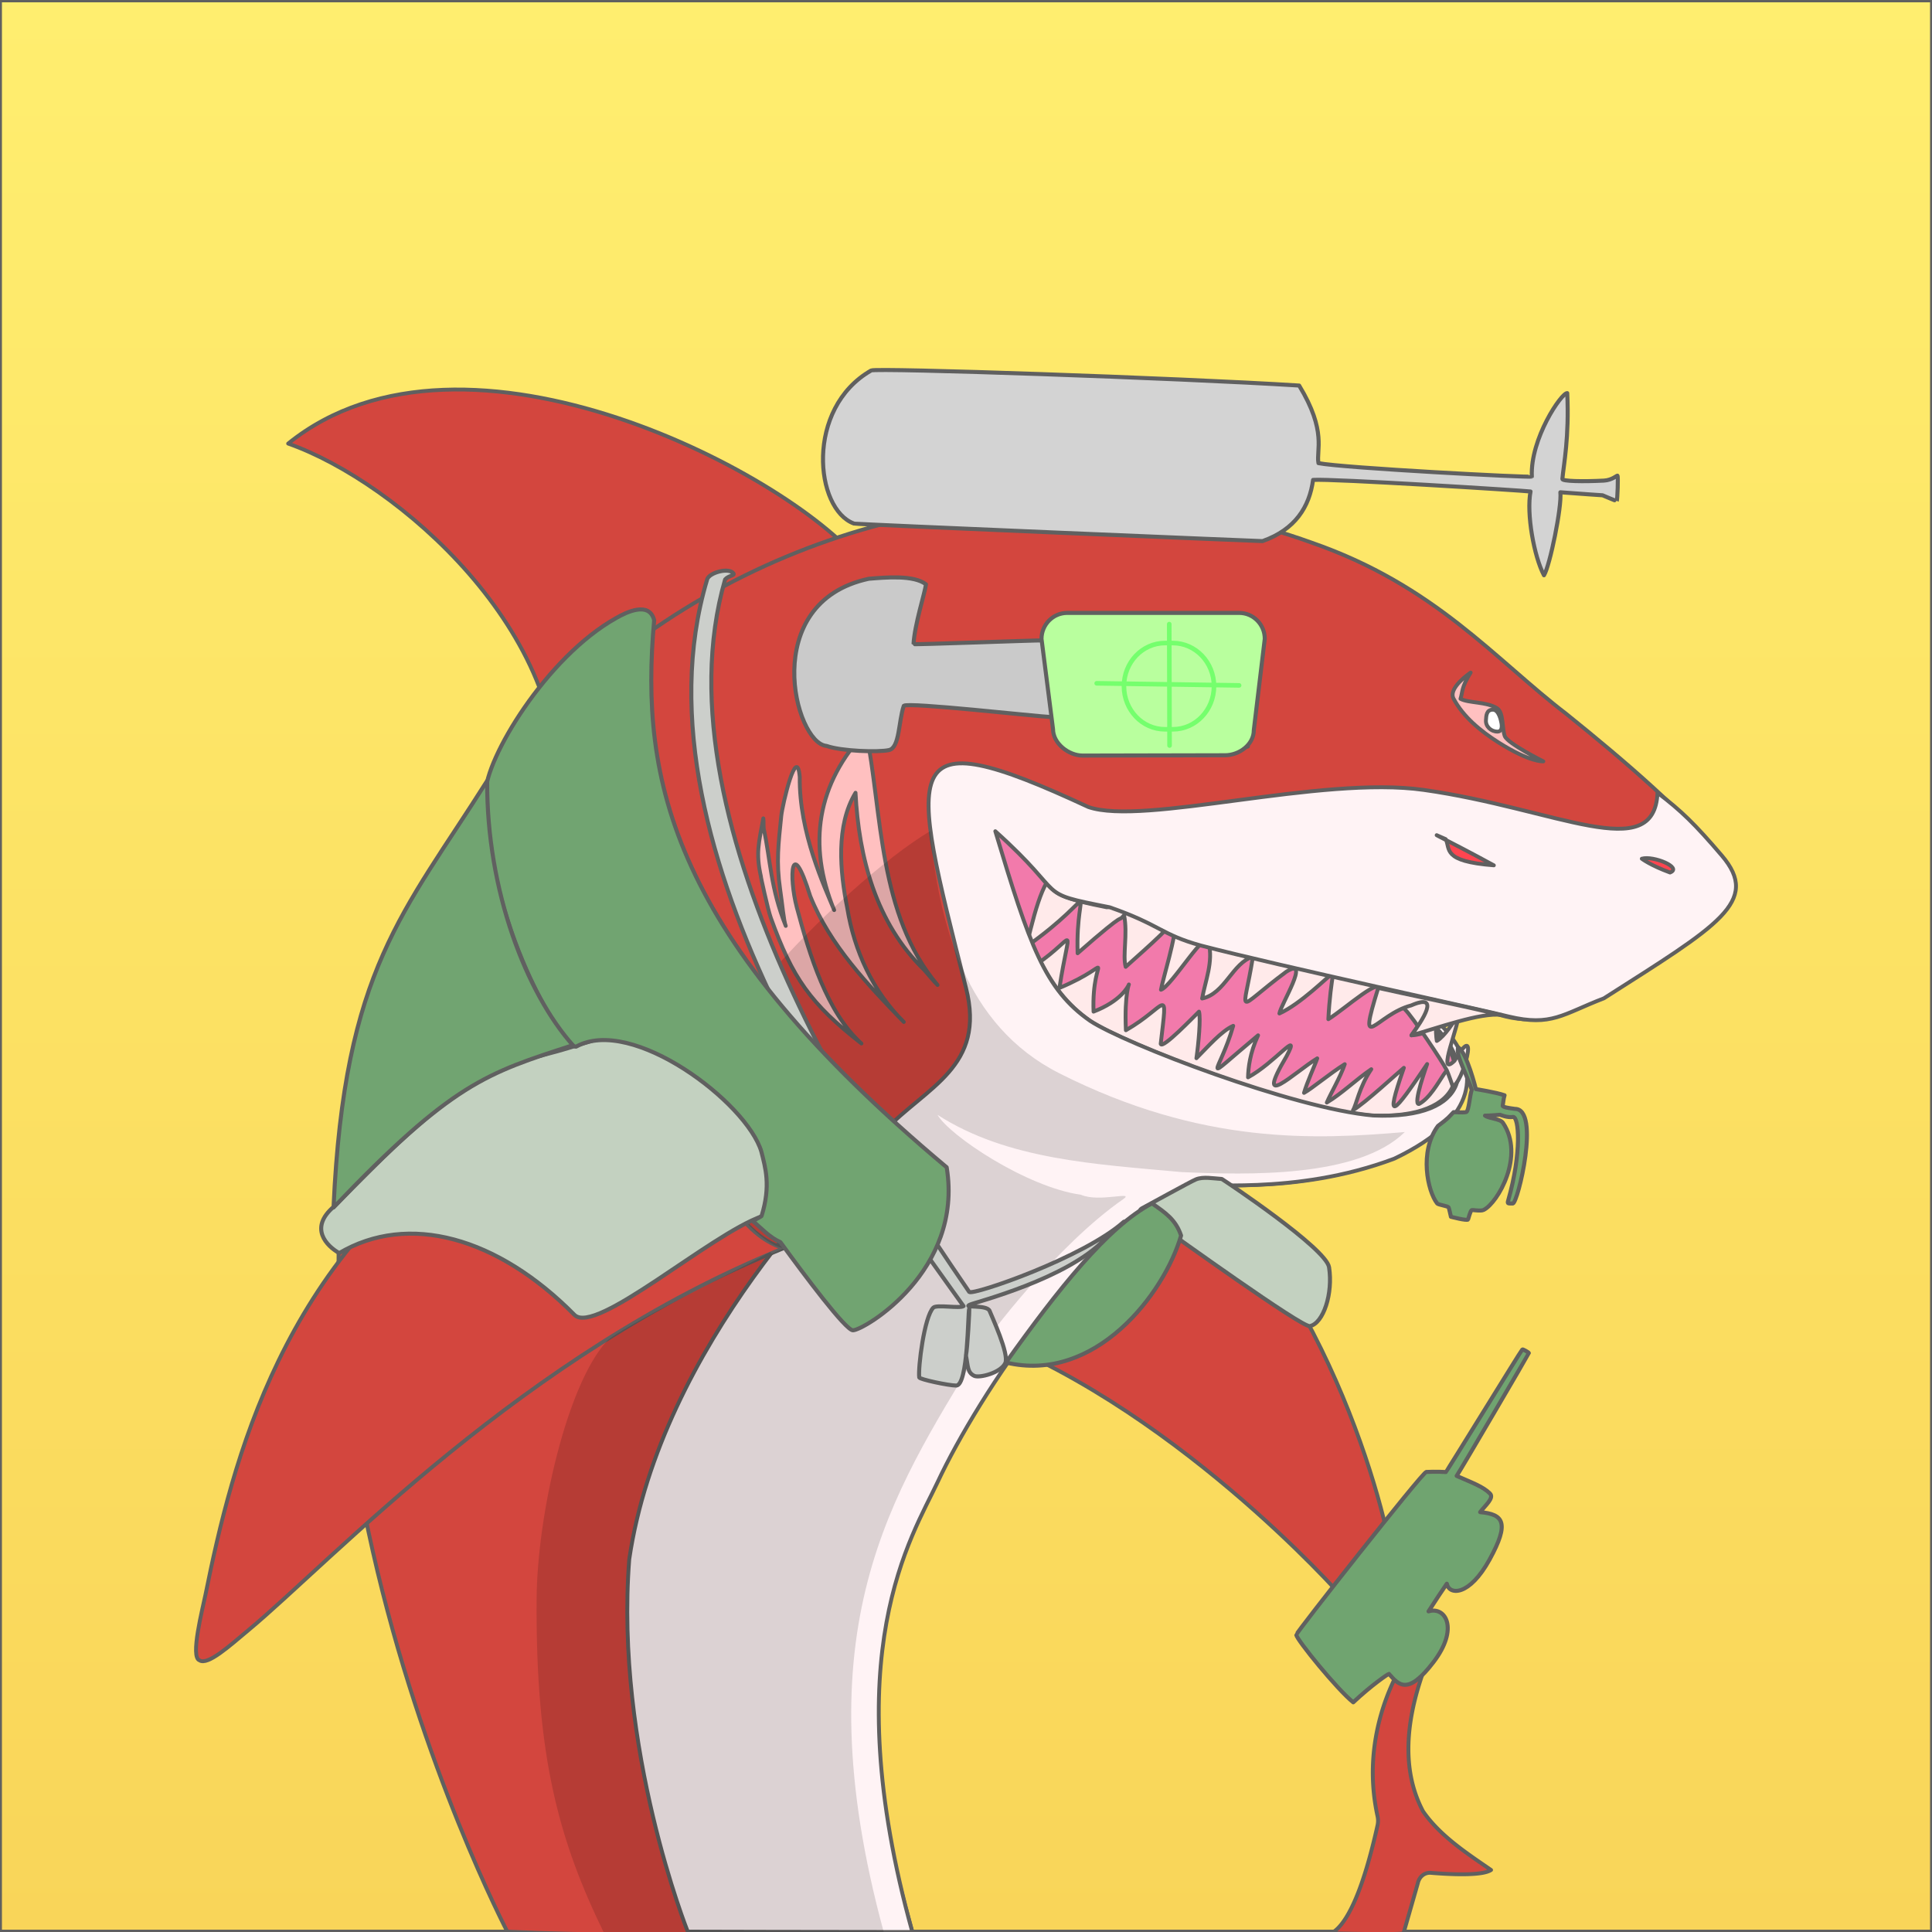 <svg xmlns='http://www.w3.org/2000/svg' xmlns:xlink='http://www.w3.org/1999/xlink' viewBox='0 0 2500 2500'>
  <rect x="0" y="0" width="2500" height="2500" fill="#333333" stroke="none"/>
  <defs>

    <style>
      .bg,
      .body,
      .underbody,
      .nostrils,
      .eyes,
      .pupils,
      .mouth,
      .teeth,
      .fins,
      .gills {
        stroke: #606060;
      }

      .body,
      .underbody,
      .nostrils,
      .eyes,
      .pupils,
      .mouth,
      .teeth,
      .fins,
      .gills {
        stroke-width: 5px;
      }

      .bg,
      .nostrils,
      .eyes,
      .pupils,
      .mouth,
      .teeth,
      .fins,
      .body,
      .underbody,
      .gills {
        stroke-linecap: round;
        stroke-linejoin: round;
      }

      .bg {
        stroke-width: 5px;
        fill: url(#linear-gradient);
      }

      .bg,
      .body,
      .underbody,
      .nostrils,
      .eyes,
      .pupils,
      .mouth,
      .teeth,
      .fins,
      .gills,
      .shadow {
        fill-rule: evenodd;
      }
     
      .mouth {
        fill: #f27aab;
      }

      .teeth {
        fill: #ffeaea;
      }

      .fins,
      .body {
        fill: #d3463e;
      }

      .underbody {
        fill: #fff3f5;
      }

      .gills {
        fill: #ffc0c0;
      }

      .nostrils {
        fill: #ff4550;
      }

      .eyes {
        fill: #ffc0c0;
      }

      .pupils {
        fill: #ffffff;
      }

      .shadow {
        opacity: 0.14;
        isolation: isolate;
      }

    </style>

    <linearGradient id='linear-gradient' x1='-419.5' y1='250' x2='2079.5' y2='250' gradientTransform='matrix(0, 1, 1, 0, 1000, 420)' gradientUnits='userSpaceOnUse'>
      <stop offset='0' stop-color='#ffee6f' />
      <stop offset='1' stop-color='#f9d559' />
    </linearGradient>

  </defs>

  <g id='background'>
    <path class='bg' d='M2500,.5v2499H0V.5Z' />
  </g>
  <g id='mouth'>
    <path class='mouth' d='M1255.37,1044.18S1207.93,1204,1395.14,1298c222.17,116.6,237.2,132.09,333.44,161.81,101.44,19.29,154.8-22.2,160.08-37.06s14.66-50.91-67.29-122c-80.86-70-49.26-45.12-120.83-70.58-62.28-27.72-92.51-49.37-325.25-76.55C1351.16,1071.08,1255.37,1044.18,1255.37,1044.18Z' />
  </g>
  <g id='teeth1'>
    <path class='teeth' d='M1341.1,1247.93c52.72-35.88,43.42-57.52,29.8,30.46,77.67-32.61,41.24-47.25,44.15,30.66,70-27.09,37.66-73.76,41.84,24.08,54.18-31,54.07-61.14,45.06,17.68,2.18,7.34,43.72-36.33,49.55-41.76,2.37,8.24-.51,40.71-3.34,60.28,15.12-15.13,32.4-35.23,47.61-41.93-17.94,62.87-47.21,78.71,32.19,12.3-10.66,23-12.69,42.14-13,54.37,34.24-18.3,69.4-64.42,49.91-27.45-43.71,74,10.42,20.56,39.65,2.89-3,8.88-13.21,30.89-17.12,44.66,10.1-5.43,33.6-25.27,52.72-37.14-5.74,16.94-18.21,37.78-23.22,49.65,20-12,37.42-29.45,57.55-43.13-15.76,23.11-19.4,46.66-23.68,53,15.21-8.79,57.91-48.38,65.83-54.81-25.76,73.93-13.56,60.07,30.14-4.89,0,0-19.21,53.18-10.56,51.73,27.59-14.95,43.14-78.84,43.41-23.34,27.34-24.91,10.07-21.14,12.35-24.31-22.59,195-563.67,79.45-559-89.7' />
  </g>
  <g id='teethUpper2'>
    <path class='teeth' d='M1927.79,1309.05c-28.13-3-71.45,29.48-101.41,30.65,13.66-18.75,38.76-55.7-.31-38.69-45.26,11.69-61.83,49.39-41-17.56,5.37-23.82-43.42,21.16-66.19,35.39,1.21-25.12,4.17-47.87,6.5-60.07-8,5.47-42.34,40.35-69.84,52.67,1.82-11.69,41.15-74.11,9-54.09-68.47,50.92-55.72,59.25-43.25-19.39-26.5,7.89-36.15,47.93-65.74,54.09,4.1-22.92,14.57-47.29,8.47-72.12-.91-22.64-47.81,56.36-61.74,60.8,1.82-11.78,20-69.65,20-93.8-8.74,14.86-53,52.48-65.66,64.17-4.19-14.77,2.82-42.74-2.06-66.69-10.74,11.51,9.5-12.05-60.13,49.11-3-94.94,32.81-78.91-66.38-8.51,29.14-124.39,40.7-120.86,164-109.17,95.43,21.74,205.88,10.06,284.37,69.58' />
  </g>

  <g id='finRight'>
    <path class='fins' d='M1250.9,1720.85c261.79,90.86,485.24,344.81,485.24,344.81s22.4,21.2,42.16,5.89c19-13.41,27-28.45,24.68-39.78-1.92-48.19-79-372.89-282.46-537C1382.39,1417,1196.91,1578.16,1250.9,1720.85Z' />
  </g>
  <g id='finTop'>
    <path class='fins' d='M719.87,1036.57c75.75,0,484.69-188,398-303.68s-516-344.18-745-158.91C514.26,623.63,740.17,819.68,719.87,1036.57Z' />
  </g>
  <g id='body'>
    <path class='body' d='M2071.77,1291.78c-53.45,20.56-79.49,34.15-123.47,23.55-20.94-5.79-294-80.08-392.72-105.9-32-8.34-68.53-43.6-123.38-35.43-99.89-19.66-52.36-20.29-149.52-107.45,44.35,147.41,69,213.54,128,254.49,44.89,29.72,260,113.52,362.49,122.4,127.3,5.8,136.49-69.22,68.11-125.84-84.23-64,188.85,71.93-40.61,181.65-131.3,49.55-254.32,29-261.6,36.51-131.12,49.64-341.21,375.85-341.21,375.85-63.11,193.7-117.55,227.28-17.3,588.39-52.15,0-323.71,8.92-524.13-.5,0,0-440.95-841.53-69.72-1413.29,24.22-39.32,118.1-177.11,224-246.69,258.42-196.69,595.32-242.08,886.61-137.35,159.53,55.36,237.38,151.12,329.35,221.51,79.71,64.1,154.16,128.92,197.68,183.28C2275,1166.66,2219.37,1197.65,2071.77,1291.78Z' />
  </g>
  <g id='bodyUnder'>
    <path class='underbody' d='M2075.51,1291.78c-53.45,20.56-67.77,36.82-123.48,23.55-20.94-5.79-299.2-65.95-397.91-91.77C1502,1209.19,1502,1197,1435.93,1174c-99.89-19.66-50.81-11.23-148-98.39,44.35,147.41,63.83,204.48,122.75,245.43,44.89,29.72,263.79,113.52,366.13,122.4,127.3,5.8,136.5-69.22,68.11-125.84-84.22-64,188.85,71.93-40.61,181.65-131.3,49.55-254.32,29-261.6,36.51-131.12,49.64-276,268-329.53,382.31-32.6,69.58-132.87,220.82-32.62,581.93-103.56,0-290.61-.5-290.61-.5s-94.81-236.89-75.69-481.86C854.81,1742,1091.47,1506.49,1142.46,1465c57.43-59.76,133.44-84.07,107.54-186.61-74.29-294.06-91.43-350.45,158.34-234.12,71.57,24.82,300.48-41,434-22.11,171.64,24.28,298.39,97.76,302.49,3.63,30.87,23.55,47.9,40,83.23,81.35C2278.74,1166.66,2223,1197.65,2075.51,1291.78Z' />
  </g>
  <g id='teeth2'>
    <path class='teeth' d='M1829.57,1298c17.78-2.46,19-5.32,28-3.81-.45,8,0,45.56,1.67,52.81,9.92-5.89,22.46-24.94,27.74-34.82,2.82,11.24-29.32,84.35-4.92,60.52,34.33-58,10.08,31.69-2.39,32.59,0,0-5.44-16-7.44-20.18-5.83-11.59-44.87-70.17-54.34-79' />
  </g>
  <g id='gills'>
    <path class='gills' d='M984.66,1134.5c-1.19-4.35,8.83,42.49,12.84,53.36,28.22,78.1,51,110.62,117.19,162.44-44.71-40.31-67.2-114.6-83.59-175.94-10.57-39.95-7.56-94.94,17.3-14.94,25.22,63.41,74.66,115,121.1,163-40.15-39.68-64-91.87-73.12-147.22-9.56-47.65-14.93-107,10.66-149.39,4.19,83.44,26.31,168.6,89,229.39,5.37,6.07,12,14.31,17.12,19.38-76.95-91.14-71.39-222-92.52-328.14-63.74,67.59-75.94,146.68-41.24,231.21-12.48-30.35-45.44-99.84-44.53-172.23-3.73-43.58-22.49,35.79-23.95,50.65-3.64,36-6.65,59.06-1.46,94.58,2.92,19.66,4.65,40.86,7.29,47.47-19.85-49.37-19.49-84-28.5-125.93-.46-4.26.09-9-.55-13.23-5.73,31.71-10,44.85-3,75.56' />
  </g>
  <g id='tail'>
    <path class='fins' d='M1706.29,2501.25s38,33.25,76.31-139.61a27.09,27.09,0,0,0-.09-11.51c-31-141.69,64.74-251.77,82.86-256.3s-83.5,137.35-23.95,250c21.94,31.89,57.56,54.9,88,75.92-11.92,8.06-55.27,5.53-77.85,3.71-8.19-.72-15.12,5-16.93,13.5l-18.39,64.24C1818.93,2504.42,1706.29,2501.25,1706.29,2501.25Z' />
  </g>
  <g id='finLeft'>
    <path class='fins' d='M258.21,2148.46c-12.38-3.8,3.92-66.31,7.83-85.7,34.33-169.78,99-436,355.12-598.85C906.44,1282.54,887,1576,1013.89,1615.21,677.62,1751.1,429.76,2019.54,321.22,2109.6,297,2129.8,268.78,2155.44,258.21,2148.46Z' />
  </g>

  <g id='nostrils'>
    <path class='nostrils' d='M2124.49,1111.18s11.2,8.61,36.52,17.85C2177.58,1122.69,2139.52,1106.83,2124.49,1111.18Z' />
  </g>
  <g id='nostrilRight'>
    <path class='nostrils' d='M1870.73,1085.85c6.37,12.87-5.1,28.63,62.28,33.88C1870.73,1085.85,1840.77,1072.35,1870.73,1085.85Z' />
  </g>

  <g id='eyes'>
    <path class='eyes' d='M1394.32,854.65c-24,6.52,118,23.74,108.81,63.51-17.67-19.3-59.19-24.19-84-27.45-105.9-7.07-47.35-11.51-8.84,20.2,10.2,18.93,32,44.21,97.07,31.53,20.85-2.36,40.43,23.46,51,30.16,60.73-7,87.14-6.34,4.28-11.23-15.66-3.89-41.61-28-51.72-38,.91-9.6-6.37-26.91-10.2-34.52C1476.27,879.47,1422.45,849.3,1394.32,854.65Z' />
  </g>
  <g id='eyeRIghtBG'>
    <path class='eyes' d='M1903,870.32c-12,8.43-27.87,23-22.13,33.7,12.66,23.56,34.51,41.68,58.18,56.72,41.43,26.18,58,24.46,58,24.46s-45.9-22.92-49.81-32.53c-3.73-9.33-1.28-30.71-10.11-36.24-13.66-8.6-36.42-6.43-47.26-12.14C1893,894.6,1890.48,890.53,1903,870.32Z' />
  </g>
  <g id='eyeLeftPupil'>
    <path class='pupils' d='M1472.26,919.7a14.85,14.85,0,1,1,14.84,14.76A14.81,14.81,0,0,1,1472.26,919.7Z' />
  </g>
  <g id='eyeRightPupil'>
    <path class='pupils' d='M1942.57,934.37s3.36,12.33-4.92,12.33-15.39-6.62-14.84-14.77c.36-6.07.72-13.59,8.92-13.59C1939.92,918.16,1942.57,934.37,1942.57,934.37Z' />
  </g>

  <g id='teeth3'>
    <path class='teeth' d='M1943.24,1313.39c-26.9-3.83-85.27,17.68-116.86,26.31,13.66-18.75,38.76-55.7-.31-38.69-45.26,11.69-70.46,67.24-42.65-22.62,28.89,6.73,108.55,22.79,159.82,35.3' />
  </g>
  <g id='shadow'>
    <path class='shadow' d='M1817.84,1464.86c-60.66,59.48-202.85,55.58-288.73,51.82-111.66-10.27-225.43-15.84-316-74.09,15.45,26.8,115,93.52,185.72,103.44,23.33,10.38,71-5.65,54.26,5.93-84.06,58.36-174.63,176.24-189.17,200.42C1155.27,1933,1036.3,2105.86,1143.54,2500c-81.78,0-254.52,3.82-360.71,3.82-59.5-121.22-89.86-230.53-88.47-434.66.74-109.4,39.48-277.94,90.93-333.76,15.37-16.68,180.55-97.8,195.72-106.75,32.88-19.4,0,3.53,32.88-13.48C981,1609.7,929,1544,893,1482.83c-52-88.37,199-341,310.43-407.26,11.79,118.86,44.44,251.07,167.18,313.18C1555.59,1482.33,1703.42,1474.51,1817.84,1464.86Z' />
  </g>
<path id="Neck" fill="#CCCFCB" stroke="#606060" stroke-width="5.231" stroke-linecap="round" stroke-linejoin="round" stroke-miterlimit="1.728" d="
	M915.1,749.6c-106.8,355.6,232.4,800.8,331.7,940.5c-4.8,3.4-34.8-2.3-39.1,2c-11.7,11.7-19.9,77.8-18.2,90.3
	c0.4,2.5,38.2,10.5,47.8,10.5c15.5,0,15.1-94.1,16.8-99.3c0.8-2.4-2.3,53-4.2,60.4c2.9,14.2,1.7,21.9,10.7,26.3
	c6.6,3.2,34.5-3.8,40.3-16.6c5.2-11.5-17.7-60.5-20.3-67.3c-3.3-8.8-36.6-3.4-25.2-8.3c7.6-3.3,125.5-33.1,174.3-84.6
	c9.4-9.9,19.3-16.6,24.6-22.6c-51.5,46.2-194.6,95.4-200.1,90.9c-111.1-162.4-409.3-600.2-315.9-922c4.1-4.8,12.5-5,10.9-7.6
	C943.9,733.8,917.8,740.8,915.1,749.6z"/>
<path id="Head" fill="#D3D3D3" stroke="#606060" stroke-width="5.231" stroke-linecap="round" stroke-linejoin="round" stroke-miterlimit="1.728" d="
	M1105.1,677.5c2.7,1,526.4,22.8,528.6,22.7c42.4-14.9,60.8-44.6,65.4-79.2c24.2-1.8,270.8,13.7,281.4,15
	c-5.5,28.5,4.5,84.1,17.4,108.4c7.6-12.1,23.3-88.8,21.2-107.4c26.9,2.1,54.6,3.9,54.6,3.9s18.3,7.8,18.4,7.5c0.9-2.8,2-32,0.9-32.9
	c-0.6-0.5-6.9,5.8-17.5,6.4c-26.8,1.4-54.1,0.9-53.8-2.1c1.7-18.5,9-54,6.3-111.1c-7.3-0.6-48,58.8-45.8,108
	c-1.4,1.6-244.3-11.1-276.1-17.4c-3.2-16.6,11.3-40.8-25-100.4c-158-9.9-547.5-23.1-553.8-19.5
	C1041.5,528.5,1054.4,659.2,1105.1,677.5z"/>
<g id="Clothing">
	
		<path fill="#C3D1C0" stroke="#606060" stroke-width="5.231" stroke-linecap="round" stroke-linejoin="round" stroke-miterlimit="1.728" d="
		M1503.4,1587.6c13.2,9.1,181.5,130.5,191.6,128.4c17.5-3.7,30.1-42.2,24.8-76.2c-3.8-24.5-133.5-111-138.8-114.2
		c-11.3-0.7-23.9-3.3-33.4,0.5c-6.1,2.4-64.4,34.6-70.3,37.7C1468.8,1568.3,1492.7,1580.2,1503.4,1587.6z"/>
	
		<path fill="#C3D1C0" stroke="#606060" stroke-width="5.231" stroke-linecap="round" stroke-linejoin="round" stroke-miterlimit="1.728" d="
		M438.6,1621.7c89.7-53.2,205.3-20.9,304.7,79.7c26.9,27.3,175.4-103.9,242.5-127.5c33.6-64.4,3.2-123.4-81.4-186.2
		c-98.3-72.9-106.2-46.5-199.3-23.1c-112.7,28.2-186.8,110.9-273,196.7c-32.8,27.9-9.1,51.2,6.7,60.1"/>
	
		<path fill="#71A471" stroke="#606060" stroke-width="5.231" stroke-linecap="round" stroke-linejoin="round" stroke-miterlimit="1.728" d="
		M1225,1510.5c22,134.3-107.3,210.9-121.3,210.9c-9.4,0-62-70.3-93.8-114c-14.9-6.7-24.4-18-35.8-27.3c5.1-3,11.7-6.3,11.4-6.7
		c12.2-39.1,4.8-62.9-0.3-83.2c-18.7-63.4-167.6-176.3-239.8-135.8c-18.3,0-114.6-157.8-117-327.9c-0.6-44.1,78.1-176,169-226.8
		c13.4-7.7,42.9-22,49.1,2.9C827.8,1009.8,868.2,1211.7,1225,1510.5z"/>
	
		<path fill="#71A471" stroke="#606060" stroke-width="5.231" stroke-linecap="round" stroke-linejoin="round" stroke-miterlimit="1.728" d="
		M431.6,1562.5c153.9-161.2,197.9-173.7,309.7-210c-59.7-66.9-111.8-199.3-110.9-342.2C522.6,1181.3,445.5,1253.6,431.6,1562.5z"/>
	
		<path fill="#71A471" stroke="#606060" stroke-width="5.231" stroke-linecap="round" stroke-linejoin="round" stroke-miterlimit="1.728" d="
		M1490.7,1557.2c17.7,12.3,30.7,21.1,37.6,41.6c-21.8,75.7-111.4,191.9-226.6,164.3C1368.9,1668.8,1433.4,1587.2,1490.7,1557.2z"/>
</g>
<path id="Mouth" fill="#70A470" stroke="#606060" stroke-width="5.231" stroke-linecap="round" stroke-linejoin="round" stroke-miterlimit="1.728" d="
	M1904.4,1410.3c-2.7,8.3-3.6,26.4-7,28.7c-0.8,0.5-7.1,0.6-16.5,0.1c-6.2,6.3-5.7,7.1-20.2,17.9c-24.6,33.3-13.3,84.5-1.1,100.1
	c1.7,2.2,13.9,3.2,15,5.5c0.5,1,2.9,11.9,2.9,11.9s21.5,5.7,22.2,3.4c0.7-2.4,2.9-10.2,4.4-11.8c1-1,11.6,1.6,15.8-0.5
	c18.1-8.9,53.7-70.2,24.9-112.7c-3.7-5.4-17.8-5.3-23.2-9.3c3.1,0.3,19.5-1.1,19.5-1.1s9.3,4.1,16.9,2.8
	c7.5,0.2,11.4,45.6-6.5,108.5c-1.1,3.9-0.2,3.5,6.1,3.5c6.3,0,36.1-122.7,2.7-122.4c-7-1-16.2-2.1-15.8-4.2c0.8-4.2,1-9,2.4-13.4
	c-10.6-3.8-37.1-8-37.1-8s-11.7-47.7-22.9-53.9C1883.2,1365.2,1899.3,1392.7,1904.4,1410.3z"/>
<path id="FinRight" fill="#70A470" stroke="#606060" stroke-width="5.231" stroke-linecap="round" stroke-linejoin="round" stroke-miterlimit="1.728" d="
	M1845.6,1904.7c-5.4,0.8-168.6,208.3-168.3,210.7c1,6.8,53.2,71,73.8,87.4c23.6-22.2,45.1-36.8,46.2-36.8
	c12.7,14.4,24.3,28.4,57.6-15.2c33.3-43.5,15.6-72.5-6.4-65.7c11-17,16.1-24.8,23.7-35.8c3,15,29,16.6,55.4-31.4
	c26.4-48.1,17.4-58.5-12.3-61.2c6.4-8.5,18.5-18.3,12.7-24.1c-9.1-9.1-23-13.9-43.1-22.8c4.9-7,93.2-158,93.4-158.9
	c0.2-0.8-7.8-5.3-8.4-4.7c-2,2-97.9,157.9-98.9,158.6C1859.5,1904.1,1846.8,1904.6,1845.6,1904.7z"/>
<g id="Eyes">
	
		<path fill="#CACACA" stroke="#606060" stroke-width="5.231" stroke-linecap="round" stroke-linejoin="round" stroke-miterlimit="1.728" d="
		M1069.5,965.2c19.3,6.9,67,8.4,80.8,5.4c14-3.1,12.3-37.2,19.2-57.3c5.5-5,171.3,13.8,192.3,14.7c-2.5-19-9.3-74.6-12.9-99.3
		c-10.6-0.2-166.9,5.7-166.8,4.8c1.3-25,14.8-66.5,16.1-77.4c-15.8-12.3-52.2-8.9-73.9-7.2C981.3,779.5,1028.3,961.9,1069.5,965.2z"
		/>
	
		<path fill="#B9FF9E" stroke="#606060" stroke-width="5.231" stroke-linecap="round" stroke-linejoin="round" stroke-miterlimit="1.728" d="
		M1381,793.1h222.5c18.3,0,33.1,15,33.1,33.5L1622.4,945c0,18.5-18.9,32.3-37.2,32.3l-184.2,0.4c-18.3,0-38.4-15.8-38.4-34.3
		l-14.9-116.8C1347.8,808.1,1362.7,793.1,1381,793.1z"/>
	
		<path fill="none" stroke="#75FF6D" stroke-width="5.939" stroke-linecap="round" stroke-linejoin="round" stroke-miterlimit="1.728" d="
		M1507.5,832.1h10.2c29.3,0,53.2,25,53.2,55.8l0,0c0,30.8-23.8,55.8-53.2,55.8h-10.2c-29.4,0-53.1-25-53.1-55.8l0,0
		C1454.4,857.1,1478.2,832.1,1507.5,832.1z"/>
	
		<path fill="none" stroke="#75FF6D" stroke-width="5.939" stroke-linecap="round" stroke-linejoin="round" stroke-miterlimit="1.728" d="
		M1513,807.6l0.4,157.1"/>
	
		<path fill="none" stroke="#75FF6D" stroke-width="5.939" stroke-linecap="round" stroke-linejoin="round" stroke-miterlimit="1.728" d="
		M1419.1,884.2l184.3,2.7"/>
</g>

</svg>